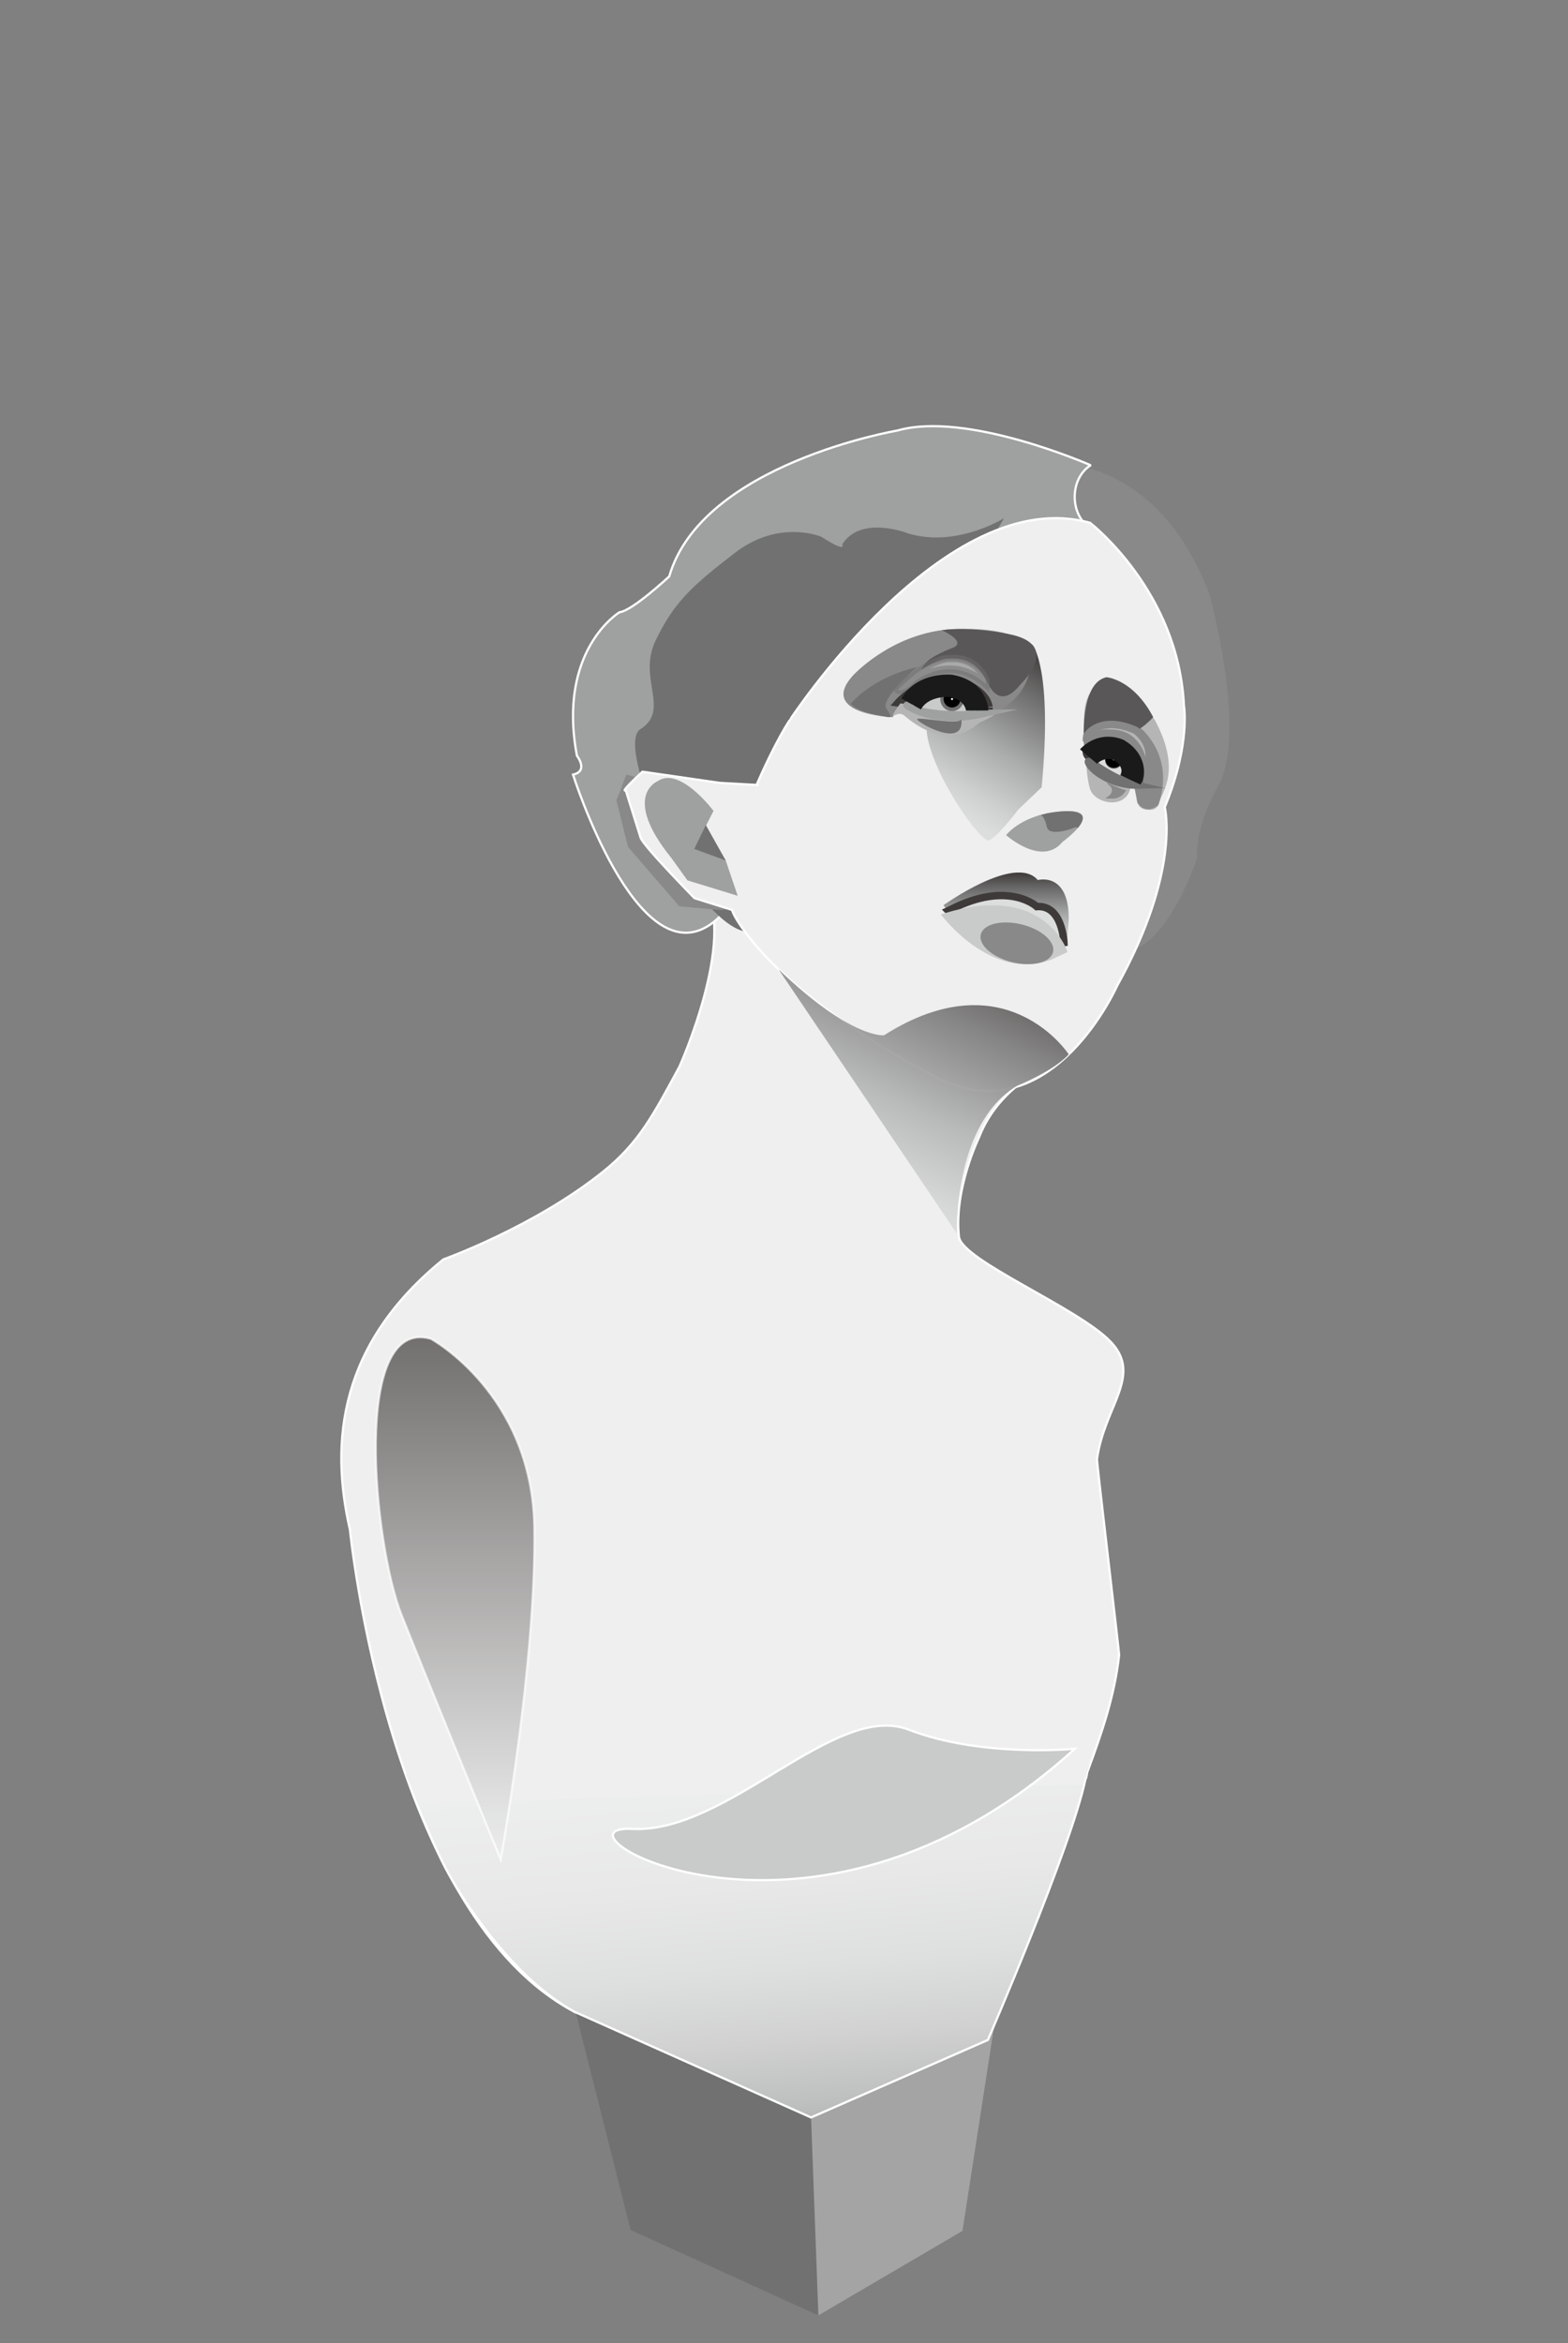<svg xmlns="http://www.w3.org/2000/svg" width="210.833" height="315" viewBox="0 0 210.833 315"><rect x="0" y="0" width="210.833" height="315" fill="#808080" stroke="none"/><g><path fill="#EFEFEF" stroke="#fff" stroke-width=".3" stroke-miterlimit="10" d="M149.328 180.37c-4.365-4.566-20.046-10.935-20.393-14.122-.693-6.374 2.699-13.339 2.699-13.339 2.652-6.864 9.256-9.514 9.256-9.514l-27.344-24.034s-23.153-6.905-18.812 0c4.342 6.906-3.376 24.034-3.376 24.034-3.468 6.397-5.417 10.225-10.25 14.106-9.28 7.454-21.492 11.807-21.492 11.807-14 11.362-15.283 24.484-12.563 36.346 0 0 5.176 52.127 30.589 65.011 19.157 9.713 43.538 2.365 55.179-5.752 3.801-2.651 6.802-7.161 6.802-7.161 4.223-15.796 9.622-24.3 10.855-35.242.024-.33-3.028-25.983-2.979-26.341.98-7.131 6.193-11.233 1.829-15.799z"/><path fill="#A4A4A5" d="M129.414 299.914l-19.373 11.357-21.544-11.107.534-59 50.249-5.001z"/><path fill="#727171" d="M109.056 284.664l.985 26.607-25.252-11.482-7.558-29.958z"/><linearGradient gradientUnits="userSpaceOnUse" x1="102.64" y1="283.987" x2="102.64" y2="220.212"><stop offset="0" stop-color="#898989"/><stop offset=".076" stop-color="#A6A6A7"/><stop offset=".161" stop-color="#BEBFBF"/><stop offset=".256" stop-color="#D1D1D2"/><stop offset=".363" stop-color="#DEDFDF"/><stop offset=".489" stop-color="#E8E8E9"/><stop offset=".654" stop-color="#EDEEEE"/><stop offset=".995" stop-color="#EFEFEF"/></linearGradient><linearGradient id="a" gradientUnits="userSpaceOnUse" x1="105.8" y1="297.541" x2="98.116" y2="207.324"><stop offset="0" stop-color="#898989"/><stop offset=".076" stop-color="#A6A6A7"/><stop offset=".161" stop-color="#BEBFBF"/><stop offset=".256" stop-color="#D1D1D2"/><stop offset=".363" stop-color="#DEDFDF"/><stop offset=".489" stop-color="#E8E8E9"/><stop offset=".654" stop-color="#EDEEEE"/><stop offset=".995" stop-color="#EFEFEF"/></linearGradient><path fill="url(#a)" stroke="#fff" stroke-width=".3" stroke-miterlimit="10" d="M60.642 252.468s6.985 12.681 16.587 17.981l31.823 14.214 23.775-10.414s11.215-25.917 13.106-34.998c0 0 9.12-16.623-90.319 2.229 0 .001 3.267 8.118 5.028 10.988z"/><path fill="#EFEFEF" d="M54.5 238.451l.771 1.653.854 2.271 89.521-2.5.781-2.312.069-2.125-7.216-9.24-84.78 12.253"/><linearGradient id="b" gradientUnits="userSpaceOnUse" x1="-161.97" y1="250" x2="-161.97" y2="179.763" gradientTransform="matrix(-1 0 0 1 -100.776 0)"><stop offset="0" stop-color="#EFEFEF"/><stop offset="1" stop-color="#3E3A39"/></linearGradient><path opacity=".7" fill="url(#b)" stroke="#fff" stroke-width=".3" stroke-miterlimit="10" d="M57.941 179.98s13.631 7.395 13.916 25.375c.284 17.979-4.531 44.645-4.531 44.645s-9.669-23.636-13.36-32.944c-3.692-9.308-6.816-40.166 3.975-37.076z"/><path fill="#C9CACA" stroke="#fff" stroke-width=".3" stroke-miterlimit="10" d="M144.523 235.099s-12.459 1.237-22.363-2.577-24.313 13.984-37.13 13.348c-12.818-.636 23.749 21.681 59.493-10.771z"/></g><g><path fill="#898989" d="M142.591 62.336s13.227-.356 20.001 17.474c0 0 4.994 17.896 1.426 25.44 0 0-3.388 5.583-3.031 10.041 0 0-2.99 9.254-7.646 11.937l-4.657 2.684-4.979-60.165-1.114-7.411z"/><path fill="#9FA0A0" stroke="#fff" stroke-width=".3" stroke-miterlimit="10" d="M146.586 62.58l-.006-.064s-16.609-7.31-25.912-4.636c0 0-26.293 4.457-30.685 19.613 0 0-4.963 4.636-6.682 4.813 0 0-8.4 5.057-5.728 19.289 0 0 1.623 2.081-.525 2.541 0 0 8.543 26.994 18.471 20.145s19.128-49.635 44.311-53.739l5.252-.249.499-.223c-1.72-2.194-1.385-5.884 1.005-7.49zM139.942 70.522l.241-.039-.241.039zM140.387 70.45l.417-.068-.417.068zM141.493 70.27l1.412-.23-1.412.23zM143.136 70.002l.81-.132-.81.132z"/><path fill="#727171" d="M135.001 69.656c-.062.039-.278.168-.626.354-1.765.943-6.902 3.274-12.183 1.727 0 0-6.392-2.563-8.936 1.424 0 0 .681 1.282-2.801-.997 0 0-5.675-2.42-11.607 2.136-5.934 4.555-8.256 6.736-10.706 11.839-2.451 5.102 2.064 9.32-2.063 11.91-4.128 2.588 11.488 36.569 18.555 24.87"/><path fill="#EFEFEF" stroke="#fff" stroke-width=".3" stroke-miterlimit="10" d="M146.583 70.293s11.892 9.184 12.606 24.561c0 0 .886 5.073-2.408 13.237l-.172.423s2.216 8.524-6.41 24.036c0 0-8.542 19.256-23.2 12.791l-.185-.032c-15.38-7.909-24.199-15.941-27.701-21.6-.131-.21-.253-.424-.368-.641-3.209-6.061 4.814-22.179 7.311-26.066.001 0 20.967-32.236 40.527-26.709z"/><linearGradient id="c" gradientUnits="userSpaceOnUse" x1="-228.386" y1="108.707" x2="-241.236" y2="87.726" gradientTransform="matrix(-1 0 0 1 -100.776 0)"><stop offset="0" stop-color="#DCDDDD"/><stop offset=".136" stop-color="#CFD0D0"/><stop offset=".408" stop-color="#ABACAC"/><stop offset=".785" stop-color="#6B6A6A"/><stop offset="1" stop-color="#3E3A39"/></linearGradient><path fill="url(#c)" d="M138.854 86.722s2.711 3.224 1.203 19.12l-3.094 2.948s-2.842 3.741-3.957 4.184c-1.114.443-7.684-8.927-8.372-14.365-.688-5.44 7.891-12.197 14.22-11.887z"/><path fill="#B5B5B6" d="M149.22 92.271s-4.368-1.586-3.298 7.062c0 0 0 4.093.519 6.289l.106.397c.624 2.049 4.726 2.852 5.438 0 0 0 1.07-.179.98.445 0 0-.713 2.407 1.516 2.407 0 0 1.159.178 1.426-1.07s3.031-4.19-.624-11c0-.001-2.495-3.568-6.063-4.53z"/><path fill="#898989" d="M153.402 97.913s4.673 3.761 2.334 10.313c0 0-1.605 1.472-2.809-.334l-.534-2.778s-3.409.64-6.251-3.306c0-.001-3.098-8.593 7.26-3.895z"/><path fill="#595757" d="M155.06 96.416s-1.938 2.115-2.674 1.712c-.735-.399-4.011-.667-5.483.335-1.471 1.004-1.149 1.538-1.149 1.538s-.655-8.157 3.021-8.959c-.001 0 3.609.251 6.285 5.374z"/><path fill="#B5B5B6" stroke="#898989" stroke-miterlimit="10" d="M146.068 99.166c-.012-.458 1.994-3.042 6.611-.99 0 0 3.1 2.114 1.254 5.466l-.06-.003c-.125-1.487-.811-5.063-4.52-5.063 0 0-1.692-.33-2.931 1.036l-.143.166.046-.057s-.243-.098-.257-.555z"/><path fill="#595757" stroke="#3E3A39" stroke-miterlimit="10" d="M146.438 101.746s-.473-.146-.37-1.009c0 0 2.136-1.992 5.114-.43 0 0 3.075 1.85 1.886 4.943 0 0-3.513-.797-6.63-3.504z"/><path fill="#DCDDDD" d="M146.835 102.117s-.504-2.363 2.42-1.688c0 0 3.975 1.631 2.478 4.294.001 0-2.967-1.088-4.898-2.606z"/><path fill="#fff" stroke="#727171" stroke-miterlimit="10" d="M152.788 105.551s-2.441.067-4.715-1.37c0 0-1.343-.79-1.708-1.665-.365-.876 2.778 2.167 6.423 3.035z"/><path fill="#898989" d="M151.42 106.219s-.52 1.07-1.649 1.137h-1.189s1.677-.868.535-1.805c-1.145-.936 1.472.602 2.303.668z"/><circle fill="#727171" cx="149.771" cy="102.157" r="1.19"/><circle fill="#fff" stroke="#000" stroke-miterlimit="10" cx="149.771" cy="102.071" r=".655"/><path stroke="#1B1A1A" stroke-width="3" stroke-miterlimit="10" d="M146.365 101.709s1.557-1.841 4.02-.905c0 0 2.803 1.473 1.617 4.045" fill="none"/><path fill="#898989" d="M127.429 84.623s14.042-1.203 10.967 5.751c0 0-1.338 9.026-15.58 5.014 0 0-1.604-.886-2.808 1.028 0 0-10.029-.358-5.349-5.574 0 0 4.948-5.483 12.77-6.219z"/><path fill="#595757" d="M126.641 84.728s3.68 1.635 1.274 2.437c0 0-2.988 1.114-3.656 2.229l-.401.668s5.929-3.878 9.048 1.917c0 0 1.473 3.654 4.325 0 0 0 5.741-5.332-1.632-6.744.001 0-5.286-1.071-8.958-.507z"/><path opacity=".5" fill="#C9CACA" stroke="#727171" stroke-miterlimit="10" d="M132.554 91.383s-1.163-3.082-4.773-2.848c0 0-2.475-.4-7.054 4.211 0 0 .603.468 2.24-1.136 0 0 4.733-3.912 9.587.334v-.561z"/><path fill="#595757" stroke="#3E3A39" stroke-miterlimit="10" d="M132.881 95.788l-1.597-.203s.219-2.691-2.968-3.294c-3.187-.602-4.928 1.7-5.972 2.402l-1.616-.206s3.444-3.956 8.213-2.992c0 0 3.576 1.12 4.033 3.493 0-.001.067.819-.093.8"/><path fill="#B5B5B6" d="M133.832 95.957l-1.504-.268-11.267-1.124s-1.073 1.435-1.003 1.616c.07.179.836-.545 1.505 0 .669.544 5.595 5.054 10.045 1.013 0 0 1.89-.811 2.224-1.237z"/><path fill="#EFEFEF" stroke="#9FA0A0" stroke-miterlimit="10" d="M132.216 95.926s-7.341.092-10.255-1.124c-.001 0 3.435 2.695 10.255 1.124z"/><path fill="#C9CACA" d="M131.252 95.506s.093-2.884-3.568-3.13c0 0-2.906-.443-4.964 2.137l-.085.273s3.377 1.172 8.617.72z"/><path fill="#727171" d="M123.33 89.671s-5.102 4.302-4.135 5.628c.967 1.326.29 1.112.29 1.112s-4.165-.579-5.09-1.805c-.001.001 2.73-3.489 8.935-4.935zM131.286 95.521"/><path fill="#727171" d="M129.251 96.712s.365 1.735-1.241 1.886-4.453-1.43-4.681-1.886c-.228-.454 5.591.828 5.922 0z"/><ellipse fill="#727171" cx="128.01" cy="93.978" rx="1.583" ry="1.623"/><circle fill="#fff" stroke="#000" stroke-miterlimit="10" cx="128.01" cy="93.978" r=".638"/><path stroke="#1B1A1A" stroke-width="3" stroke-miterlimit="10" d="M131.392 95.521s-.017-2.674-3.577-3.325c0 0-3.727-.335-5.299 2.44" fill="none"/><linearGradient id="d" gradientUnits="userSpaceOnUse" x1="-236.059" y1="127.228" x2="-236.059" y2="117.295" gradientTransform="matrix(-1 0 0 1 -100.776 0)"><stop offset="0" stop-color="#DCDDDD"/><stop offset=".136" stop-color="#CFD0D0"/><stop offset=".408" stop-color="#ABACAC"/><stop offset=".785" stop-color="#6B6A6A"/><stop offset="1" stop-color="#3E3A39"/></linearGradient><path fill="url(#d)" d="M139.545 118.313s4.161-1.159 4.161 5.215l-.267 3.7s-13.105-.847-16.582-5.527c.001 0 9.643-6.954 12.688-3.388z"/><path fill="#DCDDDD" stroke="#3E3A39" stroke-miterlimit="10" d="M127.503 122.427l1.144-.548c7.222-3.343 10.757 0 10.757 0 3.477-.267 3.656 4.859 3.656 4.859s-6.963 1.483-15.557-4.311z"/><path fill="#C9CACA" d="M143.493 127.849s-3.097-9.445-16.982-4.914c0 0 6.778 9.146 14.849 6.07l2.134-.989"/><ellipse transform="matrix(.971 .237 -.237 .971 34.017 -28.825)" fill="#898989" cx="136.757" cy="126.908" rx="5.002" ry="2.617"/><path fill="#9FA0A0" d="M142.843 113.201s6.011-4.368.346-4.141c-5.665.227-7.908 3.21-7.908 3.21s4.795 4.293 7.562.931z"/><path fill="#727171" d="M140.725 109.358s6.957-1.462 4.195 1.962c0 0-.122-.216-.59 0 0 0-3.421 1.349-3.604-.287 0 0-.362-1.627-.971-1.433-.609.195.97-.242.97-.242z"/><linearGradient id="e" gradientUnits="userSpaceOnUse" x1="112.641" y1="160.341" x2="127.882" y2="128.245"><stop offset="0" stop-color="#DCDDDD"/><stop offset=".136" stop-color="#CFD0D0"/><stop offset=".408" stop-color="#ABACAC"/><stop offset=".785" stop-color="#6B6A6A"/><stop offset="1" stop-color="#3E3A39"/></linearGradient><path opacity=".8" fill="url(#e)" d="M143.707 141.755s-8.425-13.002-24.845-2.572c0 0-4.386.535-14.192-8.89l23.979 35.531s-.481-14.74 8.109-19.848c-.001 0 4.848-1.937 6.949-4.221z"/></g><g><path fill="#898989" d="M82.856 107.496l1.578 6.353 6.914 7.99 5.599.515 1.391-.25s-1.983-14.711-14.036-17.968c-.205-.055-1.237 3.41-1.446 3.36z"/><path fill="#EFEFEF" stroke="#fff" stroke-width=".3" stroke-miterlimit="10" d="M98.481 122.344l-5.095-1.598s-6.875-7-7.25-8.125l-2-6.375s-1 .5 2.25-2.5l10.375 1.5 5.281.295"/><path fill="#9FA0A0" d="M93.354 114.094l4.168 1.417 1.667 4.917-6.751-2.073-2.166-3.011c-6.771-8.375-1.833-10.333-1.833-10.333 2.998-2.031 7.5 4 7.5 4M94.689 111.177"/><path fill="#727171" d="M94.908 110.922l-1.578 3.203 4.25 1.552z"/></g></svg>